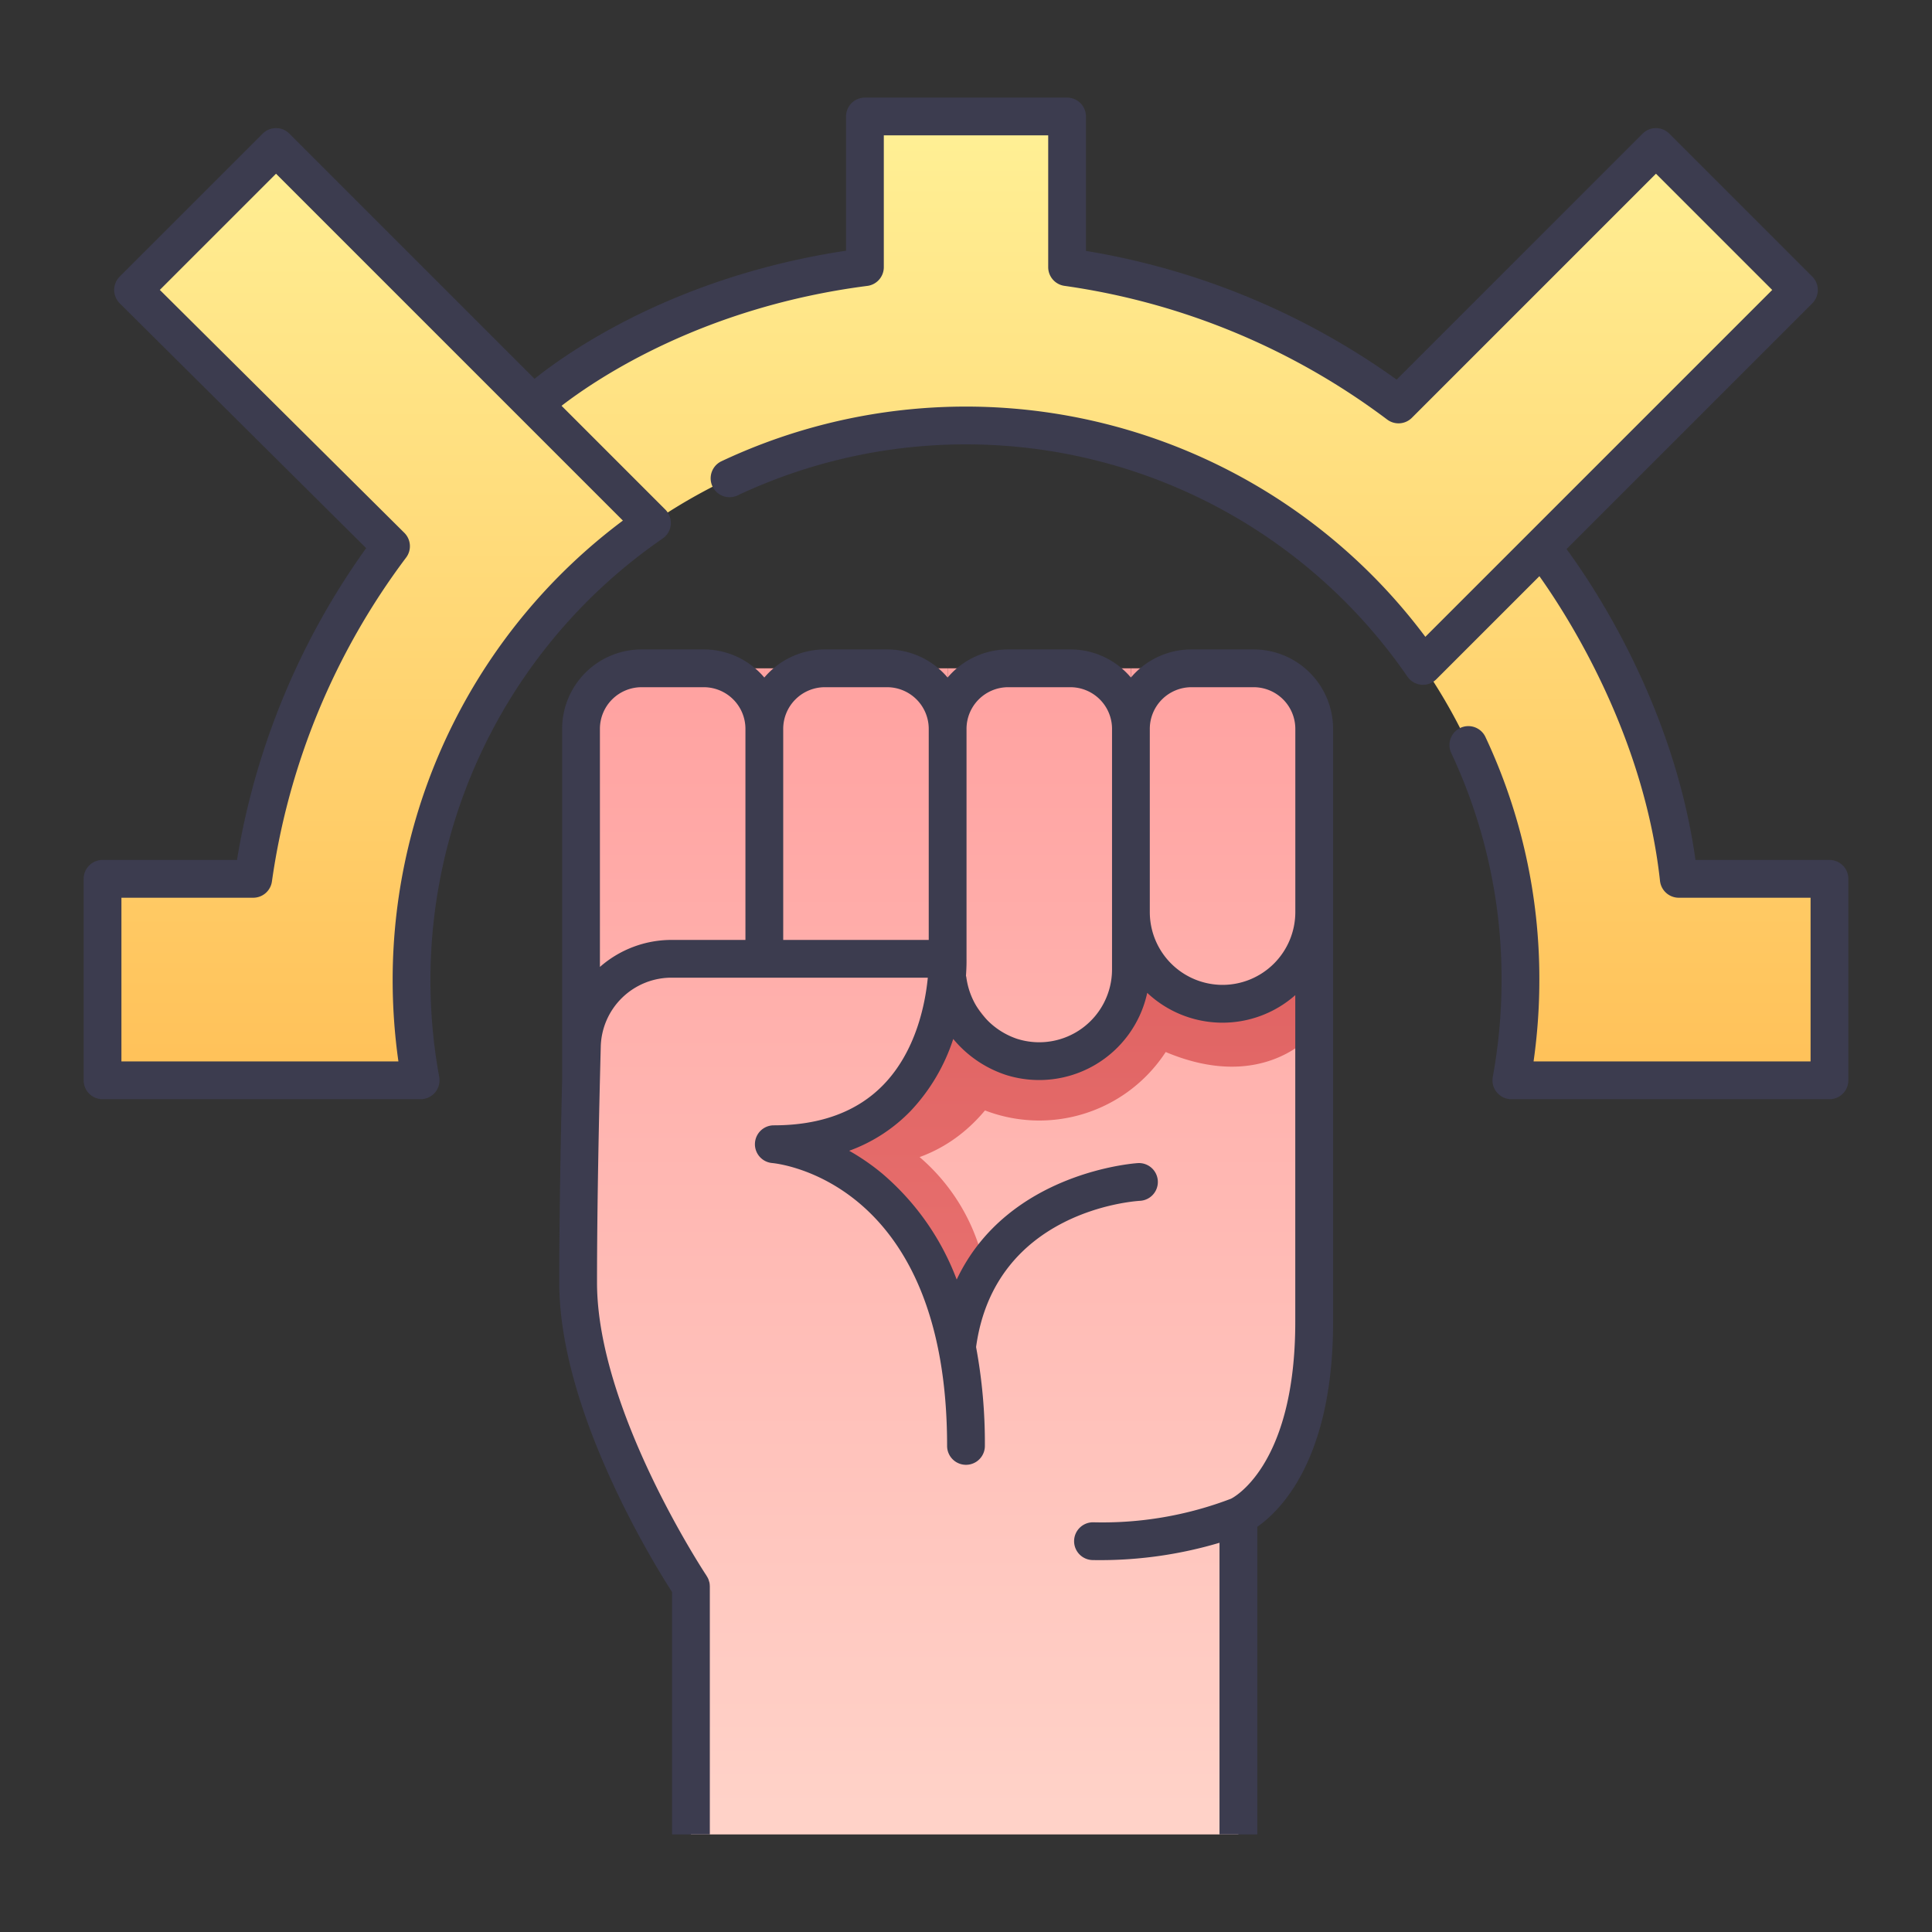 <svg xmlns="http://www.w3.org/2000/svg" version="1.1" xmlns:xlink="http://www.w3.org/1999/xlink" width="512" height="512" x="0" y="0" viewBox="0 0 340 340" style="enable-background:new 0 0 512 512" xml:space="preserve"><rect x="0" y="0" width="340" height="340" fill="#333333" stroke="none"/><g><linearGradient id="a" x1="118.381" x2="118.381" y1="318.52" y2="90.264" gradientUnits="userSpaceOnUse"><stop offset="0" stop-color="#ffd2c8"></stop><stop offset="1" stop-color="#ff9b9b"></stop></linearGradient><linearGradient xlink:href="#a" id="d" x1="150.637" x2="150.637" y1="318.52" y2="90.264"></linearGradient><linearGradient xlink:href="#a" id="e" x1="172.858" x2="172.858" y1="318.52" y2="90.264"></linearGradient><linearGradient id="b" x1="194.204" x2="194.204" y1="324.219" y2="137.214" gradientUnits="userSpaceOnUse"><stop offset="0" stop-color="#f58582"></stop><stop offset="1" stop-color="#db5c5c"></stop></linearGradient><linearGradient xlink:href="#b" id="f" x1="149.276" x2="149.276" y1="324.209" y2="137.216"></linearGradient><linearGradient xlink:href="#a" id="g" x1="182.894" x2="182.894" y1="318.52" y2="90.264"></linearGradient><linearGradient xlink:href="#a" id="h" x1="215.151" x2="215.151" y1="318.52" y2="90.264"></linearGradient><linearGradient id="c" x1="286.188" x2="286.188" y1="-28.886" y2="224.787" gradientUnits="userSpaceOnUse"><stop offset="0" stop-color="#fffea7"></stop><stop offset="1" stop-color="#ffb74c"></stop></linearGradient><linearGradient xlink:href="#a" id="i" x1="135.871" x2="135.871" y1="318.52" y2="90.264"></linearGradient><linearGradient xlink:href="#c" id="j" x1="204.533" x2="204.533" y1="-28.886" y2="224.787"></linearGradient><linearGradient xlink:href="#c" id="k" x1="66.391" x2="66.391" y1="-27.021" y2="224.491"></linearGradient><path fill="url(#a)" d="M113.9 117.613h20.61v72.5h-32.258V129.26a11.646 11.646 0 0 1 11.648-11.647z" opacity="1" data-original="url(#a)"></path><path fill="url(#a)" d="M134.509 117.613h32.257v72.502h-32.257z" opacity="1" data-original="url(#a)"></path><path fill="url(#a)" d="m117.506 270.5 4.091 8.676v43.65h96.338v-56.015s13.344-5.532 13.344-34.174v-80.458l-63.719 16.556-53.124 42.747z" opacity="1" data-original="url(#a)"></path><path fill="url(#b)" d="M231.279 160.519a16.128 16.128 0 0 1-16.128 16.128 16.127 16.127 0 0 1-16.126-16.087v10.057a16.128 16.128 0 0 1-16.128 16.128 16.128 16.128 0 0 1-16.128-16.128v-1.243l-9.637 7.755a26.568 26.568 0 0 0 48.013 8.009c17.605 7.414 26.137-3.517 26.137-3.517z" opacity="1" data-original="url(#b)"></path><path fill="url(#b)" d="m114.436 211.482.228 4.376 46.6 29.147a7.718 7.718 0 0 0 7.666.3c4.567-9.774 3.924-24.049 3.924-24.049a34.653 34.653 0 0 0-11.019-17.629c16.93-6.172 21.224-27.161 22.277-39.191l-16.555 4.3z" opacity="1" data-original="url(#b)"></path><path fill="url(#a)" d="M199.022 117.613h-32.256v53l12.154 15.635a16.161 16.161 0 0 0 3.974.493 16.128 16.128 0 0 0 16.128-16.128z" opacity="1" data-original="url(#a)"></path><path fill="url(#a)" d="M199.022 117.613h20.61a11.646 11.646 0 0 1 11.646 11.646v31.259a16.128 16.128 0 0 1-16.128 16.128 16.128 16.128 0 0 1-16.128-16.128v-42.905z" opacity="1" data-original="url(#a)"></path><path fill="url(#c)" d="M271.275 96.334c-8.313 3.821-15.394 10.473-20.854 20.854a97.117 97.117 0 0 1 17.155 55.263 98.115 98.115 0 0 1-1.6 17.665h52.6a3.377 3.377 0 0 0 3.377-3.377v-28.7a3.377 3.377 0 0 0-3.377-3.377h-23.138a126.05 126.05 0 0 0-24.163-58.328z" opacity="1" data-original="url(#c)"></path><path fill="url(#a)" d="M118.246 168.735h41.43a6.45 6.45 0 0 1 6.347 7.648c-1.841 9.645-8.175 24.984-29.85 24.984 0 0 33.827 2.765 33.827 53.1l-48.4 24.716s-19.854-29.693-19.854-53.476c0-13.4.351-29.785.658-41.538a15.844 15.844 0 0 1 15.842-15.434z" opacity="1" data-original="url(#a)"></path><path fill="url(#c)" d="m289.037 28.257-42.92 42.919a126.039 126.039 0 0 0-58.328-24.163V23.872a3.377 3.377 0 0 0-3.377-3.377h-28.824a3.377 3.377 0 0 0-3.377 3.377v23.141a126.039 126.039 0 0 0-58.328 24.163C98.651 79.7 105.8 86.51 114.737 92.03a97.584 97.584 0 0 1 135.684 25.158l20.854-20.854 42.919-42.92a3.376 3.376 0 0 0 0-4.775l-20.382-20.382a3.376 3.376 0 0 0-4.775 0z" opacity="1" data-original="url(#c)"></path><path fill="url(#c)" d="m25.822 53.414 42.99 42.71a126.939 126.939 0 0 0-24.25 58.538H21.421a3.377 3.377 0 0 0-3.377 3.377v28.7a3.377 3.377 0 0 0 3.377 3.377h52.6a97.7 97.7 0 0 1 40.716-98.086L93.883 71.176l-42.92-42.919a3.376 3.376 0 0 0-4.775 0L25.814 48.631a3.375 3.375 0 0 0 .008 4.783z" opacity="1" data-original="url(#c)"></path><g fill="#3c3c4f"><path d="M18.044 193.44h55.98a3.325 3.325 0 0 0 3.27-3.922 94.373 94.373 0 0 1 39.328-94.75 3.324 3.324 0 0 0 .465-5.088L98.822 71.414c6.572-5.056 25.154-17.413 53.814-21.1a3.324 3.324 0 0 0 2.9-3.3V23.819h28.93v23.194a3.324 3.324 0 0 0 2.861 3.292 123.184 123.184 0 0 1 56.792 23.527 3.322 3.322 0 0 0 4.349-.306l42.956-42.956 20.457 20.456-61.043 61.044a100.955 100.955 0 0 0-123.87-30.9 3.324 3.324 0 1 0 2.84 6.011 94.31 94.31 0 0 1 117.875 31.894 3.325 3.325 0 0 0 2.435 1.425c.1.009.2.014.3.014a3.325 3.325 0 0 0 2.35-.974l18.141-18.14c5.282 7.435 18.445 28.17 21.224 53.622a3.326 3.326 0 0 0 3.305 2.964h23.194v28.806h-48.748a102.038 102.038 0 0 0 1.015-14.341 99.994 99.994 0 0 0-9.465-42.71 3.324 3.324 0 1 0-6.021 2.817 93.408 93.408 0 0 1 8.838 39.893 95.014 95.014 0 0 1-1.545 17.067 3.325 3.325 0 0 0 3.27 3.922h55.98a3.324 3.324 0 0 0 3.324-3.324v-35.454a3.324 3.324 0 0 0-3.324-3.324h-23.582c-3.749-26.914-17.631-47.832-22.69-54.713l43.249-43.248a3.326 3.326 0 0 0 0-4.7l-25.159-25.159a3.323 3.323 0 0 0-4.7 0l-43.288 43.289a129.893 129.893 0 0 0-54.673-22.65V20.5a3.324 3.324 0 0 0-3.324-3.324h-35.578a3.324 3.324 0 0 0-3.324 3.324v23.621c-29.711 4.478-48.4 17.423-54.818 22.541L50.926 23.518a3.325 3.325 0 0 0-4.7 0L21.067 48.676a3.326 3.326 0 0 0 .008 4.709l43.363 43.078a130.374 130.374 0 0 0-22.733 54.875H18.044a3.324 3.324 0 0 0-3.324 3.324v35.454a3.324 3.324 0 0 0 3.324 3.324zm3.324-35.454h23.194a3.325 3.325 0 0 0 3.292-2.862 123.635 123.635 0 0 1 23.614-57 3.323 3.323 0 0 0-.313-4.357L28.126 51.019l20.45-20.449 61.043 61.043A100.956 100.956 0 0 0 69.1 172.451a102.038 102.038 0 0 0 1.015 14.341H21.368z" fill="#3c3c4f" opacity="1" data-original="#3c3c4f"></path><path d="M221.259 322.829v-54.135c4.2-2.927 13.344-12.053 13.344-36.057V128.264a13.99 13.99 0 0 0-13.974-13.975h-10.957a13.945 13.945 0 0 0-10.65 4.949 13.941 13.941 0 0 0-10.65-4.949h-10.956a13.943 13.943 0 0 0-10.65 4.949 13.943 13.943 0 0 0-10.65-4.949h-10.957a13.941 13.941 0 0 0-10.65 4.949 13.945 13.945 0 0 0-10.65-4.949H112.9a13.99 13.99 0 0 0-13.974 13.975v61.8c-.258 10.831-.509 24.279-.509 35.635 0 22.527 16.53 49.309 19.853 54.465v42.661h6.648v-43.65c0-.028-.007-.054-.008-.081a3.219 3.219 0 0 0-.057-.569c-.022-.108-.061-.209-.093-.314s-.054-.206-.1-.307a3.257 3.257 0 0 0-.272-.512c-.014-.021-.021-.044-.035-.064v-.006l-.005-.009c-.35-.525-19.283-29.195-19.283-51.614 0-13.49.357-29.987.657-41.451a12.454 12.454 0 0 1 12.522-12.193h45.035c-.442 4.541-2.047 12.925-7.838 18.874-4.591 4.718-11.074 7.11-19.27 7.11a3.324 3.324 0 0 0-.286 6.635c1.257.115 30.789 3.342 30.789 49.785a3.324 3.324 0 1 0 6.648 0 92.3 92.3 0 0 0-1.548-17.4c3.293-23.987 27.761-25.672 28.84-25.734a3.324 3.324 0 0 0-.351-6.639c-.267.014-22.912 1.457-31.9 20.492a45.578 45.578 0 0 0-13.166-18.7 39.755 39.755 0 0 0-5.756-3.963 28.594 28.594 0 0 0 10.8-6.987 33.532 33.532 0 0 0 7.514-12.687 20.228 20.228 0 0 0 9.452 6.385 19.46 19.46 0 0 0 24.686-14.5 19.342 19.342 0 0 0 26.053.405v57.511c0 25.649-11.232 31.074-11.293 31.1-.013 0-.024.013-.037.019s-.02 0-.03.009a63.389 63.389 0 0 1-24.166 4.13 3.324 3.324 0 1 0-.11 6.647q.617.011 1.223.011a73.662 73.662 0 0 0 21.078-3.055v51.322zm-90.074-157.418h-12.939a19.11 19.11 0 0 0-12.67 4.753v-41.9a7.335 7.335 0 0 1 7.326-7.327h10.957a7.335 7.335 0 0 1 7.326 7.327zm32.257 0h-25.609v-37.147a7.335 7.335 0 0 1 7.326-7.327h10.957a7.335 7.335 0 0 1 7.326 7.327zm32.256 5.206a12.817 12.817 0 0 1-16.571 12.242l-.1-.029a13.287 13.287 0 0 1-8.974-10.88c-.012-.08-.044-.15-.061-.227.119-1.628.106-2.715.1-3.019v-40.44a7.335 7.335 0 0 1 7.326-7.327h10.956a7.335 7.335 0 0 1 7.326 7.327zm19.453 2.706a12.819 12.819 0 0 1-12.805-12.8v-32.259a7.335 7.335 0 0 1 7.326-7.327h10.957a7.335 7.335 0 0 1 7.326 7.327v32.255a12.819 12.819 0 0 1-12.804 12.804z" fill="#3c3c4f" opacity="1" data-original="#3c3c4f"></path></g></g></svg>
